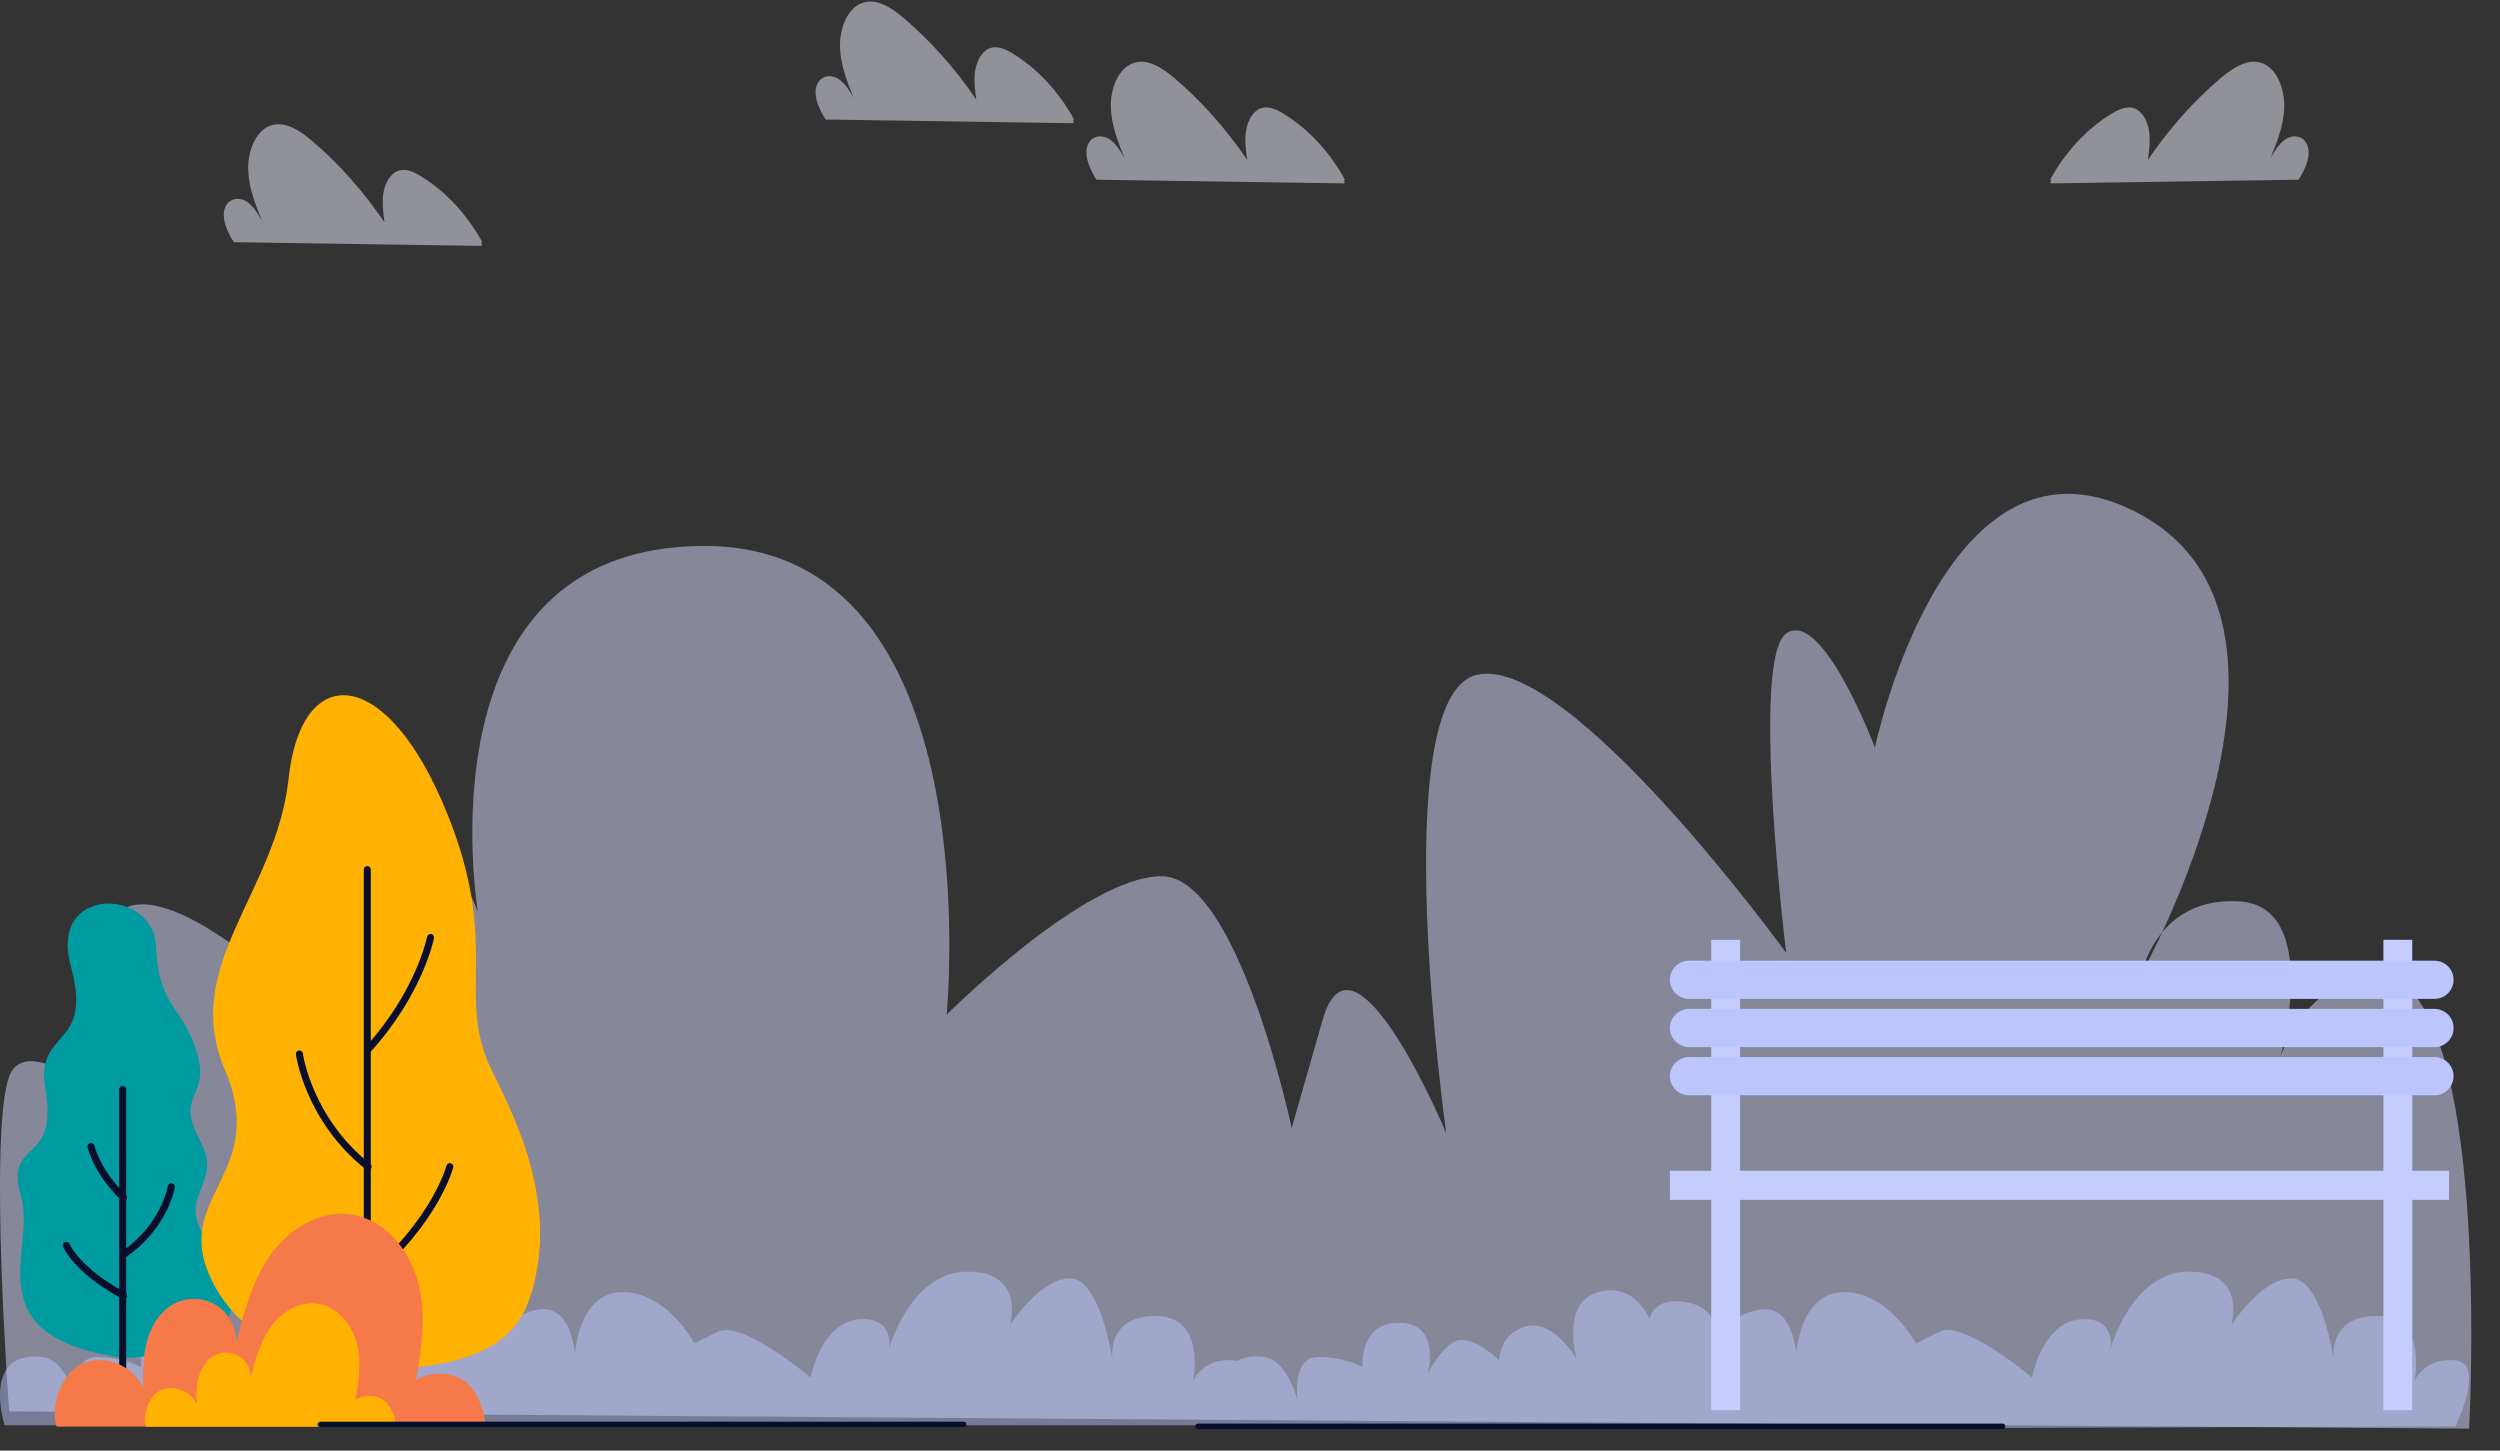 <svg viewBox="0 160 3240 1880" xmlns="http://www.w3.org/2000/svg" overflow="visible" xmlns:xlink="http://www.w3.org/1999/xlink" width="3240px" height="1880px"><rect x="0" y="160" width="3240" height="1880" fill="#333333" stroke="none"/><g id="Master/Background/Park" stroke="none" stroke-width="1" fill="none" fill-rule="evenodd"><path d="M2955.76,1528.485 C2955.76,1528.485 3009.161,1334.876 2902.355,1328.2 C2795.548,1321.523 2775.522,1421.666 2775.522,1421.666 C2775.522,1421.666 3029.192,967.693 2775.522,827.497 C2521.852,687.301 2429.918,1128.821 2429.918,1128.821 C2429.918,1128.821 2361.64,947.668 2314.911,981.049 C2268.182,1014.43 2314.911,1394.961 2314.911,1394.961 C2314.911,1394.961 2034.542,1007.75 1914.381,1034.455 C1794.223,1061.156 1874.331,1628.624 1874.331,1628.624 C1874.331,1628.624 1754.173,1341.555 1714.119,1481.751 L1674.065,1621.948 C1674.065,1621.948 1604.837,1296.371 1505.942,1295.596 C1407.044,1294.822 1226.806,1475.072 1226.806,1475.072 C1226.806,1475.072 1286.887,867.554 913.062,867.554 C539.231,867.554 619.339,1341.555 619.339,1341.555 C619.339,1341.555 552.582,1167.978 445.773,1167.978 C338.966,1167.978 379.02,1448.371 379.02,1448.371 C379.02,1448.371 185.434,1261.441 138.704,1361.58 C91.975,1461.72 198.782,1635.3 198.782,1635.3 C198.782,1635.3 38.574,1481.751 11.868,1555.186 C-14.835,1628.624 11.868,1989.13 11.868,1989.13 L3200,2011.503 C3200,2011.503 3225.599,1548.031 3122.647,1441.694 C3089.934,1407.909 2995.81,1421.666 2955.76,1528.485 Z" id="Bushes-2" fill="#DADFFF" opacity=".5"/><path d="M3129.178,1949.641 C3129.178,1949.641 3146.887,1865.541 3080.491,1865.541 C3019.454,1865.541 3023.649,1915.034 3024.723,1923.023 C3022.981,1911.671 3007.287,1816.854 2969.838,1816.854 C2930.003,1816.854 2891.861,1877.425 2891.861,1877.425 C2891.861,1877.425 2912.3,1808 2837.055,1808 C2761.809,1808 2734.914,1909.242 2734.914,1909.242 C2734.914,1909.242 2744.103,1865.541 2695.414,1869.966 C2646.727,1874.396 2633.448,1945.213 2633.448,1945.213 C2633.448,1945.213 2544.817,1870.534 2513.889,1885.743 L2482.958,1900.951 C2482.958,1900.951 2447.55,1834.558 2390.011,1834.558 C2332.47,1834.558 2328.043,1914.228 2328.043,1914.228 C2328.043,1914.228 2323.616,1856.689 2288.208,1856.689 C2252.798,1856.689 2221.812,1892.099 2221.812,1892.099 C2221.812,1892.099 2230.667,1856.689 2186.405,1847.837 C2142.143,1838.985 2137.718,1869.966 2137.718,1869.966 C2137.718,1869.966 2120.012,1821.279 2071.325,1834.558 C2022.638,1847.837 2043.117,1920.989 2043.117,1920.989 C2043.117,1920.989 2013.784,1869.966 1978.376,1878.82 C1942.968,1887.675 1942.968,1923.082 1942.968,1923.082 C1942.968,1923.082 1916.41,1896.524 1894.276,1896.524 C1872.148,1896.524 1850.014,1940.786 1850.014,1940.786 C1850.014,1940.786 1868.711,1875.807 1814.607,1874.396 C1760.502,1872.979 1765.92,1931.934 1765.92,1931.934 C1765.92,1931.934 1743.789,1918.655 1708.378,1918.655 C1672.968,1918.655 1681.823,1976.196 1681.823,1976.196 C1681.823,1976.196 1669.587,1922.215 1637.558,1918.655 C1622.39,1916.97 1611.242,1919.142 1603.12,1923.753 C1601.946,1923.465 1600.703,1923.23 1599.353,1923.082 C1559.518,1918.655 1546.239,1949.641 1546.239,1949.641 C1546.239,1949.641 1563.943,1865.541 1497.55,1865.541 C1436.511,1865.541 1440.71,1915.034 1441.782,1923.023 C1440.04,1911.671 1424.349,1816.854 1386.897,1816.854 C1347.062,1816.854 1308.919,1877.425 1308.919,1877.425 C1308.919,1877.425 1329.356,1808 1254.113,1808 C1178.868,1808 1151.973,1909.242 1151.973,1909.242 C1151.973,1909.242 1161.162,1865.541 1112.475,1869.966 C1063.786,1874.396 1050.507,1945.213 1050.507,1945.213 C1050.507,1945.213 961.876,1870.534 930.945,1885.743 L900.019,1900.951 C900.019,1900.951 864.607,1834.558 807.068,1834.558 C749.529,1834.558 745.099,1914.228 745.099,1914.228 C745.099,1914.228 740.675,1856.689 705.267,1856.689 C669.857,1856.689 638.874,1892.099 638.874,1892.099 C638.874,1892.099 647.726,1856.689 603.464,1847.837 C559.202,1838.985 554.777,1869.966 554.777,1869.966 C554.777,1869.966 537.07,1821.279 488.384,1834.558 C439.697,1847.837 460.176,1920.989 460.176,1920.989 C460.176,1920.989 430.842,1869.966 395.435,1878.82 C360.022,1887.675 360.022,1923.082 360.022,1923.082 C360.022,1923.082 333.469,1896.524 311.335,1896.524 C289.207,1896.524 267.073,1940.786 267.073,1940.786 C267.073,1940.786 285.768,1875.807 231.665,1874.396 C177.563,1872.979 182.979,1931.934 182.979,1931.934 C182.979,1931.934 160.845,1918.655 125.437,1918.655 C90.027,1918.655 98.882,1976.196 98.882,1976.196 C98.882,1976.196 86.643,1922.215 54.619,1918.655 C-25.053,1909.803 5.93,2007.179 5.93,2007.179 L1622.802,2007.179 C1623.846,2012.464 2143.677,2012.905 3182.295,2008.5 C3182.295,2008.5 3222.132,1927.507 3182.295,1923.082 C3142.457,1918.655 3129.178,1949.641 3129.178,1949.641 Z" id="Bushes-1" fill="#BDC5FE" opacity=".5"/><g id="Outdoor Plants" transform="translate(-27, 1034) scale(1 1)"><g id="Outdoor Plants/Trees" stroke="none" stroke-width="1" fill="none" fill-rule="evenodd"><g id="Group" transform="translate(50, 27)"><path d="M246.328,707.554 C202.725,648.694 266.996,634.47 237.177,579.041 C201.046,511.878 252.889,525.365 230.559,457.778 C212.89,404.298 182.034,401.995 179.287,325.771 C176.543,249.546 39.258,245.252 68.925,351.777 C98.596,458.302 22.267,432.072 35.697,509.467 C53.649,612.915 -18.386,571.48 4.56,651.098 C24.079,718.828 -59.155,832.363 138.705,859 C314.798,849.999 289.935,766.418 246.328,707.554 Z" id="Fill-1" fill="#009BA0"/><path d="M95,585 C95,585 102.27,617.395 137,651" id="Stroke-5" stroke="#090E2B" stroke-width="9.107" stroke-linecap="round" stroke-linejoin="round"/><path d="M63,713 C63,713 75.807,744.899 137,778" id="Stroke-7" stroke="#090E2B" stroke-width="9.107" stroke-linecap="round" stroke-linejoin="round"/><path d="M199,637 C199,637 190.99,687.973 137,725" id="Stroke-9" stroke="#090E2B" stroke-width="9.107" stroke-linecap="round" stroke-linejoin="round"/><path d="M608.603,473.48 C570.591,379.998 626.937,314.014 549.628,136.94 C472.318,-40.134 367.027,-40.759 351.056,107.785 C335.09,256.329 210.937,350.641 268.195,484.721 C324.468,616.494 207.89,647.352 245.711,745.062 C293.787,869.263 452.913,874 452.913,874 C626.2,874 654.358,816.787 667.883,767.077 C703.355,636.7 625.009,513.826 608.603,473.48 Z" id="Fill-11" fill="#FFB201"/><path d="M535,314 C535,314 520.979,385.166 454,459" id="Stroke-15" stroke="#090E2B" stroke-width="9.107" stroke-linecap="round" stroke-linejoin="round"/><path d="M560,611 C560,611 541.481,682.168 453,756" id="Stroke-17" stroke="#090E2B" stroke-width="9.107" stroke-linecap="round" stroke-linejoin="round"/><path d="M365,465 C365,465 376.499,549.574 454,611" id="Stroke-19" stroke="#090E2B" stroke-width="9.107" stroke-linecap="round" stroke-linejoin="round"/><line x1="136" y1="938" x2="136" y2="511" id="Stroke-3" stroke="#090E2B" stroke-width="9.107" stroke-linecap="round" stroke-linejoin="round"/><line x1="453" y1="932" x2="453" y2="226" id="Stroke-13" stroke="#090E2B" stroke-width="9.107" stroke-linecap="round" stroke-linejoin="round"/></g></g></g><g id="Outdoor Plants" transform="translate(-27, 1044) scale(1 1)"><g id="Outdoor Plants/Bush" stroke="none" stroke-width="1" fill="none" fill-rule="evenodd"><g id="Group-16-Copy" transform="translate(98, 689)"><path d="M2.395,275.969 C4.956,275.611 7.816,276.245 10.376,275.886 L558,275.886 C557.749,255.057 545.866,224.873 527.678,214.68 C509.501,204.499 485.903,204.822 468.014,215.469 C476.079,172.735 481.919,128.087 470.156,86.202 C458.417,44.318 424.971,5.759 381.773,0.59 C341.267,-4.243 301.934,21.204 278.612,54.666 C255.29,88.128 244.831,128.637 234.815,168.165 C235.952,149.466 226.678,130.48 211.254,119.856 C195.817,109.232 174.769,107.366 157.705,115.094 C138.655,123.72 125.982,142.814 120.107,162.889 C114.244,182.976 114.256,204.224 114.315,225.136 C102.11,197.476 66.821,182.581 38.497,193.133 C10.161,203.697 -6.484,247.077 2.395,275.969" id="Fill-1" fill="#F67A49"/><path d="M118.397,275.975 C119.891,275.761 121.553,276.153 123.047,275.927 L442,275.927 C441.857,263.854 434.923,246.356 424.344,240.456 C413.753,234.556 400.018,234.735 389.594,240.92 C394.292,216.143 397.687,190.247 390.849,165.97 C384,141.692 364.515,119.341 339.352,116.344 C315.767,113.536 292.864,128.286 279.272,147.687 C265.692,167.088 259.608,190.557 253.763,213.478 C254.42,202.642 249.029,191.639 240.04,185.489 C231.05,179.328 218.786,178.233 208.852,182.718 C197.759,187.726 190.371,198.788 186.952,210.421 C183.546,222.067 183.546,234.39 183.581,246.499 C176.481,230.476 155.92,221.841 139.424,227.966 C122.916,234.081 113.221,259.227 118.397,275.975" id="Fill-4" fill="#FFB201"/></g></g></g><path d="M2595.438,2005 C2597.37,2005 2598.938,2006.567 2598.938,2008.5 C2598.938,2010.369 2597.473,2011.895 2595.63,2011.995 L2595.438,2012 L1552.5,2012 C1550.567,2012 1549,2010.433 1549,2008.5 C1549,2006.631 1550.464,2005.105 1552.308,2005.005 L1552.5,2005 L2595.438,2005 Z" id="Floor" fill="#090E2B" fill-rule="nonzero"/><g id="Bench" transform="translate(2164, 1378)"><g id="Group-4" transform="translate(0.2, 0)"><polygon id="Fill-5" fill="#C5CDFF" points="53.568 609.6 90.97 609.6 90.97 0 53.568 0"/><polygon id="Fill-6" fill="#C5CDFF" points="924.666 609.6 962.067 609.6 962.067 0 924.666 0"/><polygon id="Fill-7" fill="#C5CDFF" points="0 336.992 1009.786 336.992 1009.786 299.283 0 299.283"/><path d="M24.749,76.563 L990.88,76.563 C1004.548,76.563 1015.629,65.483 1015.629,51.814 C1015.629,38.146 1004.548,27.066 990.88,27.066 L24.749,27.066 C11.08,27.066 -1.67389437e-15,38.146 0,51.814 C1.67389437e-15,65.483 11.08,76.563 24.749,76.563 Z" id="Fill-2" fill="#BDC5FE"/><path d="M24.749,139.021 L990.88,139.021 C1004.548,139.021 1015.629,127.94 1015.629,114.272 C1015.629,100.604 1004.548,89.523 990.88,89.523 L24.749,89.523 C11.08,89.523 -1.67389437e-15,100.604 0,114.272 C1.67389437e-15,127.94 11.08,139.021 24.749,139.021 Z" id="Fill-3" fill="#BDC5FE"/><path d="M24.749,201.472 L990.88,201.472 C1004.548,201.472 1015.629,190.392 1015.629,176.723 C1015.629,163.055 1004.548,151.974 990.88,151.974 L24.749,151.974 C11.08,151.974 -1.67389437e-15,163.055 0,176.723 C1.67389437e-15,190.392 11.08,201.472 24.749,201.472 Z" id="Fill-4" fill="#BDC5FE"/></g></g><g id="Flying Objects" opacity=".5" transform="translate(132, 0) scale(1 1)"><g id="Flying Objects/Cloud 1" stroke="none" stroke-width="1" fill="none" fill-rule="evenodd"><path d="M479.956,473.895 C489.613,459.137 499.1,436.733 487.998,423.548 C481.437,415.755 470.331,416.373 462.371,421.934 C454.409,427.495 448.858,436.87 443.559,445.961 C452.064,424.955 460.743,403.137 461.347,379.753 C461.95,356.369 452.155,330.873 433.866,323.328 C414.906,315.504 394.716,328.774 378.352,342.761 C343.415,372.621 311.812,408.19 284.666,448.196 C286.381,435.639 288.097,422.76 286.097,410.263 C284.098,397.765 277.574,385.527 267.573,381.605 C257.657,377.714 246.936,382.624 237.627,388.304 C205.589,407.843 177.856,437.617 158,473.793 C160.945,473.793 156.579,478.67 159.524,478.67 L479.956,473.895 Z" id="cloud" fill="#F0F1FF" transform="translate(325.5, 399.835) scale(-1, 1) translate(-325.5, -399.835)"/></g></g><g id="Flying Objects" opacity=".5" transform="translate(899, -159) scale(1 1)"><g id="Flying Objects/Cloud 1" stroke="none" stroke-width="1" fill="none" fill-rule="evenodd"><path d="M479.956,473.895 C489.613,459.137 499.1,436.733 487.998,423.548 C481.437,415.755 470.331,416.373 462.371,421.934 C454.409,427.495 448.858,436.87 443.559,445.961 C452.064,424.955 460.743,403.137 461.347,379.753 C461.95,356.369 452.155,330.873 433.866,323.328 C414.906,315.504 394.716,328.774 378.352,342.761 C343.415,372.621 311.812,408.19 284.666,448.196 C286.381,435.639 288.097,422.76 286.097,410.263 C284.098,397.765 277.574,385.527 267.573,381.605 C257.657,377.714 246.936,382.624 237.627,388.304 C205.589,407.843 177.856,437.617 158,473.793 C160.945,473.793 156.579,478.67 159.524,478.67 L479.956,473.895 Z" id="cloud" fill="#F0F1FF" transform="translate(325.5, 399.835) scale(-1, 1) translate(-325.5, -399.835)"/></g></g><path d="M1248.912,2002.5 C1250.845,2002.5 1252.412,2004.067 1252.412,2006 C1252.412,2007.869 1250.948,2009.395 1249.104,2009.495 L1248.912,2009.5 L415.209,2009.5 C413.276,2009.5 411.709,2007.933 411.709,2006 C411.709,2004.131 413.174,2002.605 415.017,2002.505 L415.209,2002.5 L1248.912,2002.5 Z" id="Floor" fill="#090E2B" fill-rule="nonzero"/><g id="Flying Objects" opacity=".5" transform="translate(1250, -81) scale(1 1)"><g id="Flying Objects/Cloud 1" stroke="none" stroke-width="1" fill="none" fill-rule="evenodd"><path d="M479.956,473.895 C489.613,459.137 499.1,436.733 487.998,423.548 C481.437,415.755 470.331,416.373 462.371,421.934 C454.409,427.495 448.858,436.87 443.559,445.961 C452.064,424.955 460.743,403.137 461.347,379.753 C461.95,356.369 452.155,330.873 433.866,323.328 C414.906,315.504 394.716,328.774 378.352,342.761 C343.415,372.621 311.812,408.19 284.666,448.196 C286.381,435.639 288.097,422.76 286.097,410.263 C284.098,397.765 277.574,385.527 267.573,381.605 C257.657,377.714 246.936,382.624 237.627,388.304 C205.589,407.843 177.856,437.617 158,473.793 C160.945,473.793 156.579,478.67 159.524,478.67 L479.956,473.895 Z" id="cloud" fill="#F0F1FF" transform="translate(325.5, 399.835) scale(-1, 1) translate(-325.5, -399.835)"/></g></g><g id="Flying Objects" opacity=".5" transform="translate(2800, 319) scale(-1, 1) translate(-2800, -319) translate(2450, -81) scale(1 1)"><g id="Flying Objects/Cloud 1" stroke="none" stroke-width="1" fill="none" fill-rule="evenodd"><path d="M479.956,473.895 C489.613,459.137 499.1,436.733 487.998,423.548 C481.437,415.755 470.331,416.373 462.371,421.934 C454.409,427.495 448.858,436.87 443.559,445.961 C452.064,424.955 460.743,403.137 461.347,379.753 C461.95,356.369 452.155,330.873 433.866,323.328 C414.906,315.504 394.716,328.774 378.352,342.761 C343.415,372.621 311.812,408.19 284.666,448.196 C286.381,435.639 288.097,422.76 286.097,410.263 C284.098,397.765 277.574,385.527 267.573,381.605 C257.657,377.714 246.936,382.624 237.627,388.304 C205.589,407.843 177.856,437.617 158,473.793 C160.945,473.793 156.579,478.67 159.524,478.67 L479.956,473.895 Z" id="cloud" fill="#F0F1FF" transform="translate(325.5, 399.835) scale(-1, 1) translate(-325.5, -399.835)"/></g></g></g></svg>
